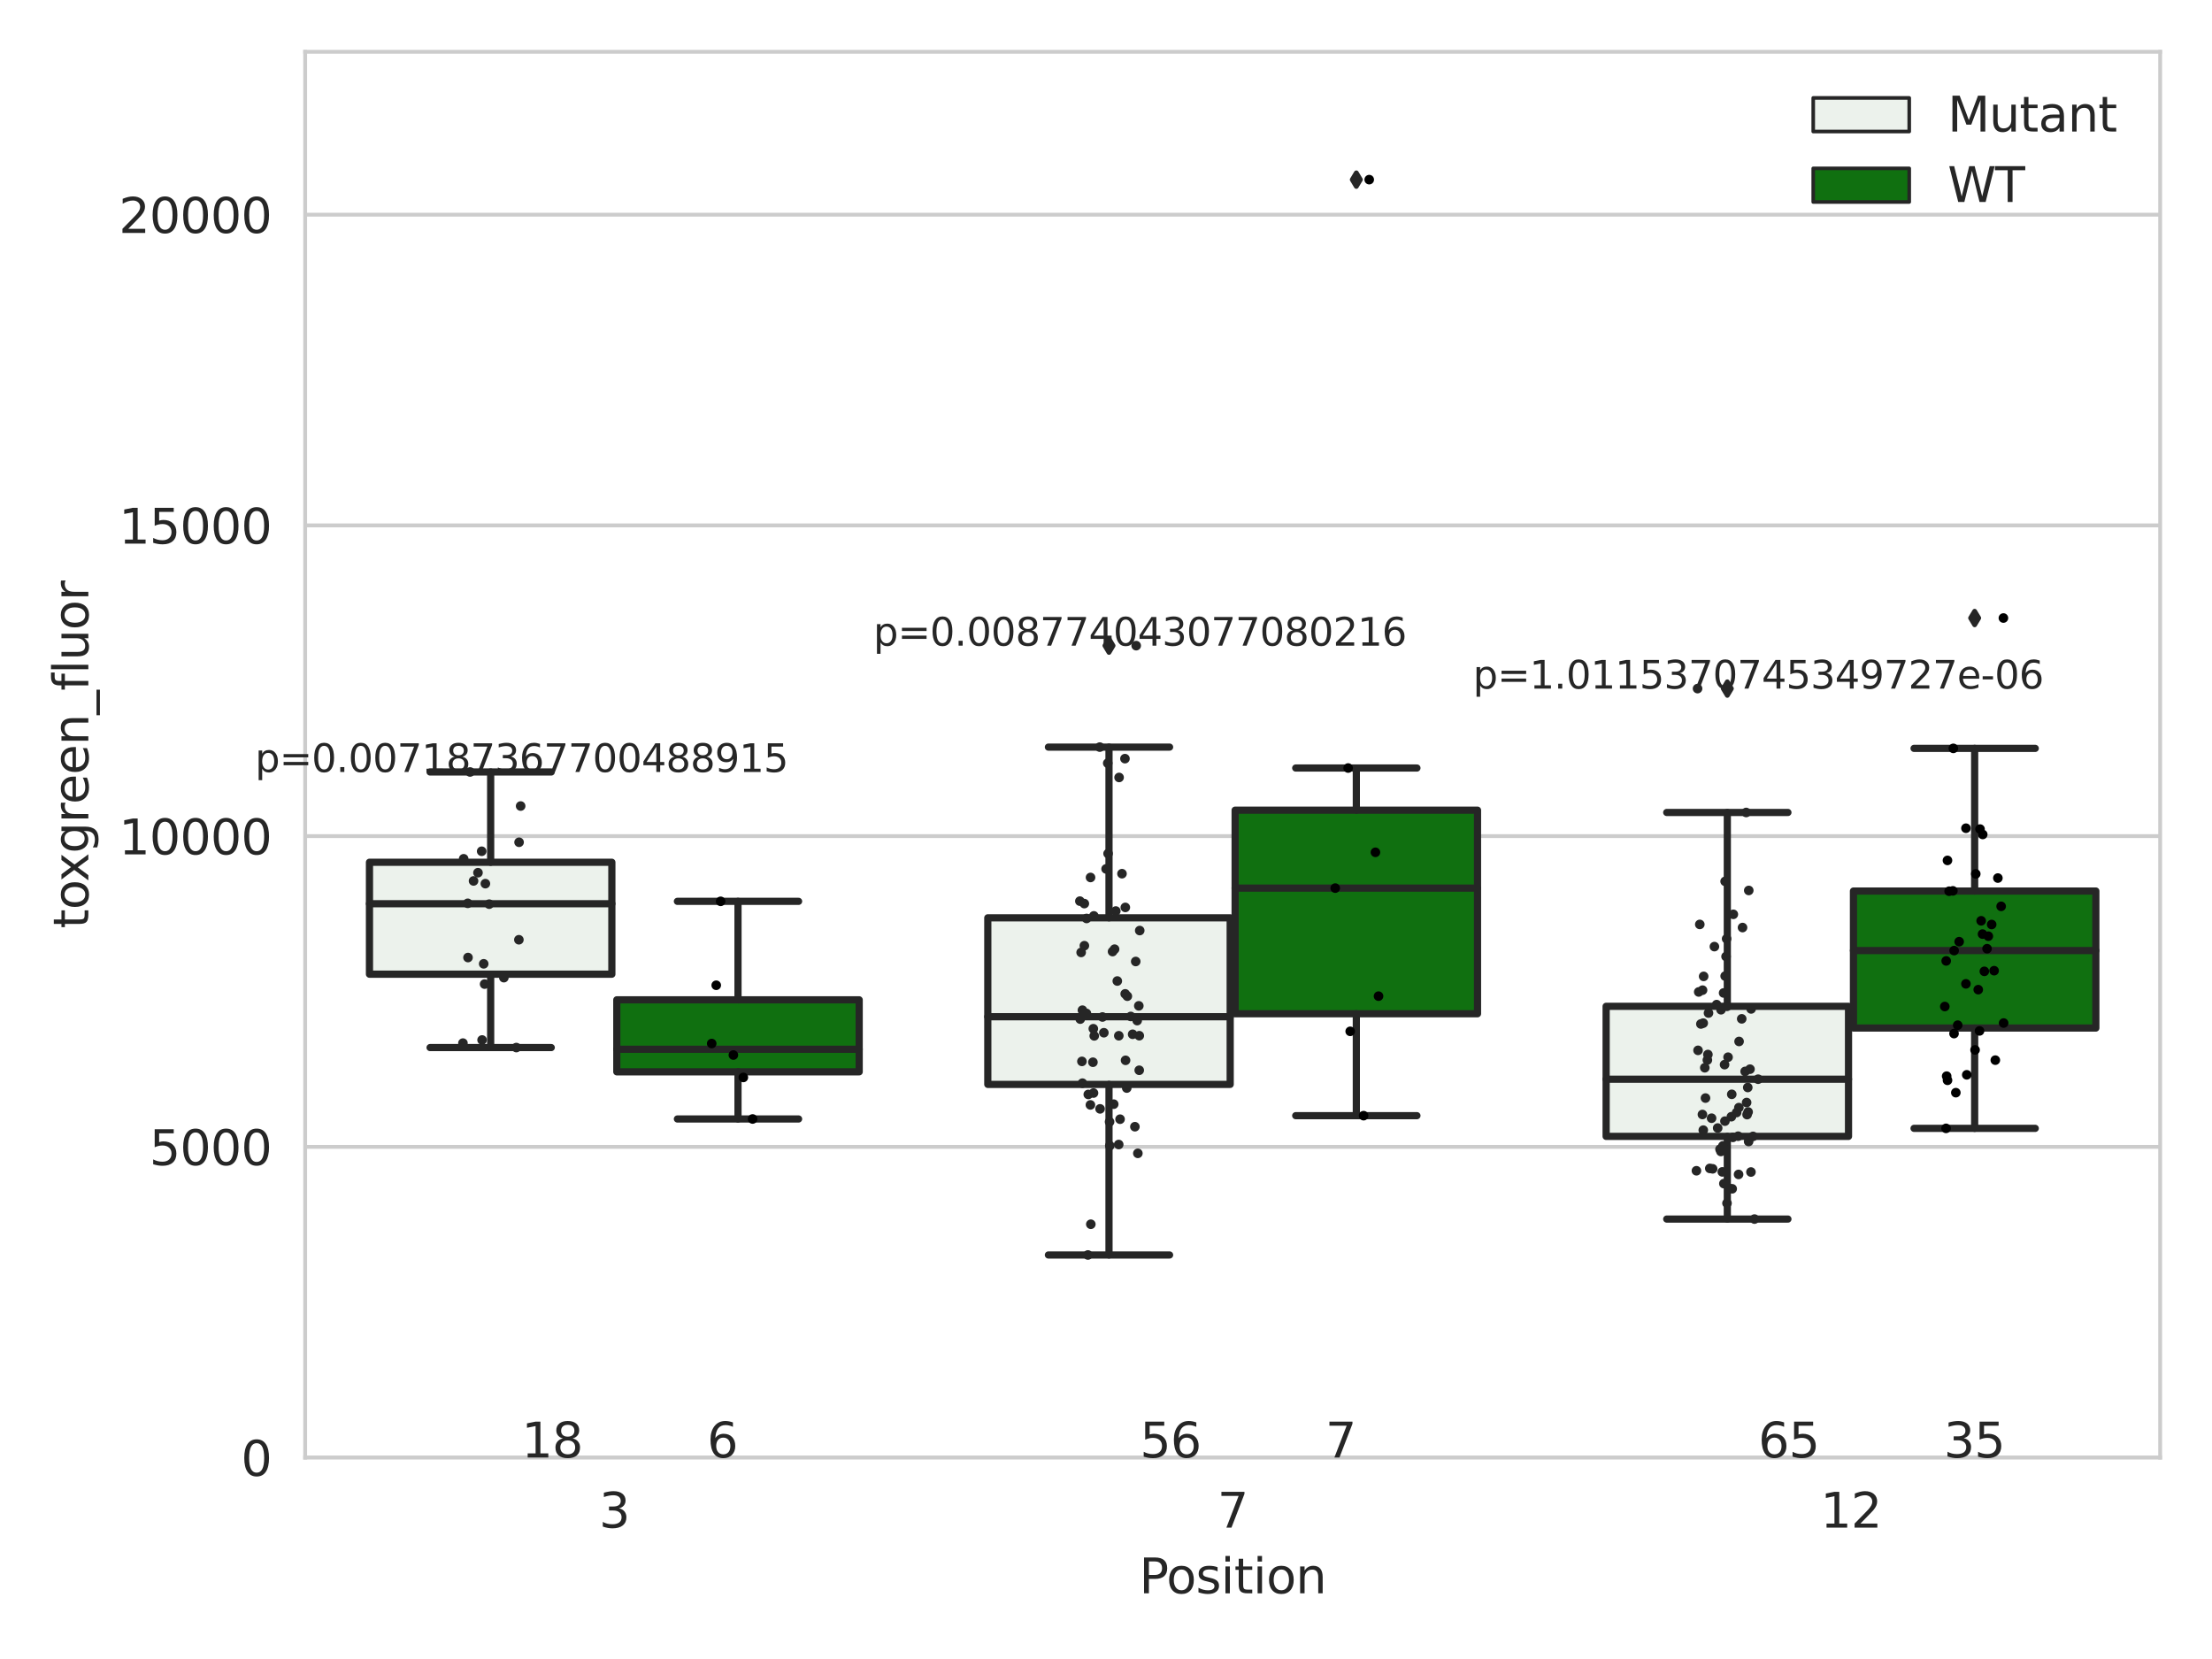 <?xml version="1.0" encoding="utf-8" standalone="no"?>
<!DOCTYPE svg PUBLIC "-//W3C//DTD SVG 1.1//EN"
  "http://www.w3.org/Graphics/SVG/1.1/DTD/svg11.dtd">
<svg xmlns:xlink="http://www.w3.org/1999/xlink" width="460.8pt" height="345.6pt" viewBox="0 0 460.8 345.6" xmlns="http://www.w3.org/2000/svg" version="1.1">
 <defs>
  <style type="text/css">*{stroke-linejoin: round; stroke-linecap: butt}</style>
 </defs>
 <g id="figure_1">
  <g id="patch_1">
   <path d="M 0 345.6 
L 460.8 345.6 
L 460.8 0 
L 0 0 
z
" style="fill: #ffffff"/>
  </g>
  <g id="axes_1">
   <g id="patch_2">
    <path d="M 63.571 303.64 
L 450 303.64 
L 450 10.8 
L 63.571 10.8 
z
" style="fill: #ffffff"/>
   </g>
   <g id="matplotlib.axis_1">
    <g id="xtick_1">
     <g id="text_1">
      <!-- 3 -->
      <g style="fill: #262626" transform="translate(124.795 318.238)scale(0.1 -0.1)">
       <defs>
        <path id="DejaVuSans-33" d="M 2597 2516 
Q 3050 2419 3304 2112 
Q 3559 1806 3559 1356 
Q 3559 666 3084 287 
Q 2609 -91 1734 -91 
Q 1441 -91 1130 -33 
Q 819 25 488 141 
L 488 750 
Q 750 597 1062 519 
Q 1375 441 1716 441 
Q 2309 441 2620 675 
Q 2931 909 2931 1356 
Q 2931 1769 2642 2001 
Q 2353 2234 1838 2234 
L 1294 2234 
L 1294 2753 
L 1863 2753 
Q 2328 2753 2575 2939 
Q 2822 3125 2822 3475 
Q 2822 3834 2567 4026 
Q 2313 4219 1838 4219 
Q 1578 4219 1281 4162 
Q 984 4106 628 3988 
L 628 4550 
Q 988 4650 1302 4700 
Q 1616 4750 1894 4750 
Q 2613 4750 3031 4423 
Q 3450 4097 3450 3541 
Q 3450 3153 3228 2886 
Q 3006 2619 2597 2516 
z
" transform="scale(0.016)"/>
       </defs>
       <use xlink:href="#DejaVuSans-33"/>
      </g>
     </g>
    </g>
    <g id="xtick_2">
     <g id="text_2">
      <!-- 7 -->
      <g style="fill: #262626" transform="translate(253.604 318.238)scale(0.1 -0.1)">
       <defs>
        <path id="DejaVuSans-37" d="M 525 4666 
L 3525 4666 
L 3525 4397 
L 1831 0 
L 1172 0 
L 2766 4134 
L 525 4134 
L 525 4666 
z
" transform="scale(0.016)"/>
       </defs>
       <use xlink:href="#DejaVuSans-37"/>
      </g>
     </g>
    </g>
    <g id="xtick_3">
     <g id="text_3">
      <!-- 12 -->
      <g style="fill: #262626" transform="translate(379.233 318.238)scale(0.1 -0.1)">
       <defs>
        <path id="DejaVuSans-31" d="M 794 531 
L 1825 531 
L 1825 4091 
L 703 3866 
L 703 4441 
L 1819 4666 
L 2450 4666 
L 2450 531 
L 3481 531 
L 3481 0 
L 794 0 
L 794 531 
z
" transform="scale(0.016)"/>
        <path id="DejaVuSans-32" d="M 1228 531 
L 3431 531 
L 3431 0 
L 469 0 
L 469 531 
Q 828 903 1448 1529 
Q 2069 2156 2228 2338 
Q 2531 2678 2651 2914 
Q 2772 3150 2772 3378 
Q 2772 3750 2511 3984 
Q 2250 4219 1831 4219 
Q 1534 4219 1204 4116 
Q 875 4013 500 3803 
L 500 4441 
Q 881 4594 1212 4672 
Q 1544 4750 1819 4750 
Q 2544 4750 2975 4387 
Q 3406 4025 3406 3419 
Q 3406 3131 3298 2873 
Q 3191 2616 2906 2266 
Q 2828 2175 2409 1742 
Q 1991 1309 1228 531 
z
" transform="scale(0.016)"/>
       </defs>
       <use xlink:href="#DejaVuSans-31"/>
       <use xlink:href="#DejaVuSans-32" x="63.623"/>
      </g>
     </g>
    </g>
    <g id="text_4">
     <!-- Position -->
     <g style="fill: #262626" transform="translate(237.322 331.917)scale(0.1 -0.1)">
      <defs>
       <path id="DejaVuSans-50" d="M 1259 4147 
L 1259 2394 
L 2053 2394 
Q 2494 2394 2734 2622 
Q 2975 2850 2975 3272 
Q 2975 3691 2734 3919 
Q 2494 4147 2053 4147 
L 1259 4147 
z
M 628 4666 
L 2053 4666 
Q 2838 4666 3239 4311 
Q 3641 3956 3641 3272 
Q 3641 2581 3239 2228 
Q 2838 1875 2053 1875 
L 1259 1875 
L 1259 0 
L 628 0 
L 628 4666 
z
" transform="scale(0.016)"/>
       <path id="DejaVuSans-6f" d="M 1959 3097 
Q 1497 3097 1228 2736 
Q 959 2375 959 1747 
Q 959 1119 1226 758 
Q 1494 397 1959 397 
Q 2419 397 2687 759 
Q 2956 1122 2956 1747 
Q 2956 2369 2687 2733 
Q 2419 3097 1959 3097 
z
M 1959 3584 
Q 2709 3584 3137 3096 
Q 3566 2609 3566 1747 
Q 3566 888 3137 398 
Q 2709 -91 1959 -91 
Q 1206 -91 779 398 
Q 353 888 353 1747 
Q 353 2609 779 3096 
Q 1206 3584 1959 3584 
z
" transform="scale(0.016)"/>
       <path id="DejaVuSans-73" d="M 2834 3397 
L 2834 2853 
Q 2591 2978 2328 3040 
Q 2066 3103 1784 3103 
Q 1356 3103 1142 2972 
Q 928 2841 928 2578 
Q 928 2378 1081 2264 
Q 1234 2150 1697 2047 
L 1894 2003 
Q 2506 1872 2764 1633 
Q 3022 1394 3022 966 
Q 3022 478 2636 193 
Q 2250 -91 1575 -91 
Q 1294 -91 989 -36 
Q 684 19 347 128 
L 347 722 
Q 666 556 975 473 
Q 1284 391 1588 391 
Q 1994 391 2212 530 
Q 2431 669 2431 922 
Q 2431 1156 2273 1281 
Q 2116 1406 1581 1522 
L 1381 1569 
Q 847 1681 609 1914 
Q 372 2147 372 2553 
Q 372 3047 722 3315 
Q 1072 3584 1716 3584 
Q 2034 3584 2315 3537 
Q 2597 3491 2834 3397 
z
" transform="scale(0.016)"/>
       <path id="DejaVuSans-69" d="M 603 3500 
L 1178 3500 
L 1178 0 
L 603 0 
L 603 3500 
z
M 603 4863 
L 1178 4863 
L 1178 4134 
L 603 4134 
L 603 4863 
z
" transform="scale(0.016)"/>
       <path id="DejaVuSans-74" d="M 1172 4494 
L 1172 3500 
L 2356 3500 
L 2356 3053 
L 1172 3053 
L 1172 1153 
Q 1172 725 1289 603 
Q 1406 481 1766 481 
L 2356 481 
L 2356 0 
L 1766 0 
Q 1100 0 847 248 
Q 594 497 594 1153 
L 594 3053 
L 172 3053 
L 172 3500 
L 594 3500 
L 594 4494 
L 1172 4494 
z
" transform="scale(0.016)"/>
       <path id="DejaVuSans-6e" d="M 3513 2113 
L 3513 0 
L 2938 0 
L 2938 2094 
Q 2938 2591 2744 2837 
Q 2550 3084 2163 3084 
Q 1697 3084 1428 2787 
Q 1159 2491 1159 1978 
L 1159 0 
L 581 0 
L 581 3500 
L 1159 3500 
L 1159 2956 
Q 1366 3272 1645 3428 
Q 1925 3584 2291 3584 
Q 2894 3584 3203 3211 
Q 3513 2838 3513 2113 
z
" transform="scale(0.016)"/>
      </defs>
      <use xlink:href="#DejaVuSans-50"/>
      <use xlink:href="#DejaVuSans-6f" x="56.678"/>
      <use xlink:href="#DejaVuSans-73" x="117.859"/>
      <use xlink:href="#DejaVuSans-69" x="169.959"/>
      <use xlink:href="#DejaVuSans-74" x="197.742"/>
      <use xlink:href="#DejaVuSans-69" x="236.951"/>
      <use xlink:href="#DejaVuSans-6f" x="264.734"/>
      <use xlink:href="#DejaVuSans-6e" x="325.916"/>
     </g>
    </g>
   </g>
   <g id="matplotlib.axis_2">
    <g id="ytick_1">
     <g id="line2d_1">
      <path d="M 63.571 303.64 
L 450 303.64 
" clip-path="url(#pf471b6199c)" style="fill: none; stroke: #cccccc; stroke-width: 0.8; stroke-linecap: round"/>
     </g>
     <g id="text_5">
      <!-- 0 -->
      <g style="fill: #262626" transform="translate(50.209 307.439)scale(0.1 -0.1)">
       <defs>
        <path id="DejaVuSans-30" d="M 2034 4250 
Q 1547 4250 1301 3770 
Q 1056 3291 1056 2328 
Q 1056 1369 1301 889 
Q 1547 409 2034 409 
Q 2525 409 2770 889 
Q 3016 1369 3016 2328 
Q 3016 3291 2770 3770 
Q 2525 4250 2034 4250 
z
M 2034 4750 
Q 2819 4750 3233 4129 
Q 3647 3509 3647 2328 
Q 3647 1150 3233 529 
Q 2819 -91 2034 -91 
Q 1250 -91 836 529 
Q 422 1150 422 2328 
Q 422 3509 836 4129 
Q 1250 4750 2034 4750 
z
" transform="scale(0.016)"/>
       </defs>
       <use xlink:href="#DejaVuSans-30"/>
      </g>
     </g>
    </g>
    <g id="ytick_2">
     <g id="line2d_2">
      <path d="M 63.571 238.91 
L 450 238.91 
" clip-path="url(#pf471b6199c)" style="fill: none; stroke: #cccccc; stroke-width: 0.8; stroke-linecap: round"/>
     </g>
     <g id="text_6">
      <!-- 5000 -->
      <g style="fill: #262626" transform="translate(31.121 242.709)scale(0.1 -0.1)">
       <defs>
        <path id="DejaVuSans-35" d="M 691 4666 
L 3169 4666 
L 3169 4134 
L 1269 4134 
L 1269 2991 
Q 1406 3038 1543 3061 
Q 1681 3084 1819 3084 
Q 2600 3084 3056 2656 
Q 3513 2228 3513 1497 
Q 3513 744 3044 326 
Q 2575 -91 1722 -91 
Q 1428 -91 1123 -41 
Q 819 9 494 109 
L 494 744 
Q 775 591 1075 516 
Q 1375 441 1709 441 
Q 2250 441 2565 725 
Q 2881 1009 2881 1497 
Q 2881 1984 2565 2268 
Q 2250 2553 1709 2553 
Q 1456 2553 1204 2497 
Q 953 2441 691 2322 
L 691 4666 
z
" transform="scale(0.016)"/>
       </defs>
       <use xlink:href="#DejaVuSans-35"/>
       <use xlink:href="#DejaVuSans-30" x="63.623"/>
       <use xlink:href="#DejaVuSans-30" x="127.246"/>
       <use xlink:href="#DejaVuSans-30" x="190.869"/>
      </g>
     </g>
    </g>
    <g id="ytick_3">
     <g id="line2d_3">
      <path d="M 63.571 174.18 
L 450 174.18 
" clip-path="url(#pf471b6199c)" style="fill: none; stroke: #cccccc; stroke-width: 0.8; stroke-linecap: round"/>
     </g>
     <g id="text_7">
      <!-- 10000 -->
      <g style="fill: #262626" transform="translate(24.759 177.979)scale(0.1 -0.1)">
       <use xlink:href="#DejaVuSans-31"/>
       <use xlink:href="#DejaVuSans-30" x="63.623"/>
       <use xlink:href="#DejaVuSans-30" x="127.246"/>
       <use xlink:href="#DejaVuSans-30" x="190.869"/>
       <use xlink:href="#DejaVuSans-30" x="254.492"/>
      </g>
     </g>
    </g>
    <g id="ytick_4">
     <g id="line2d_4">
      <path d="M 63.571 109.45 
L 450 109.45 
" clip-path="url(#pf471b6199c)" style="fill: none; stroke: #cccccc; stroke-width: 0.8; stroke-linecap: round"/>
     </g>
     <g id="text_8">
      <!-- 15000 -->
      <g style="fill: #262626" transform="translate(24.759 113.249)scale(0.1 -0.1)">
       <use xlink:href="#DejaVuSans-31"/>
       <use xlink:href="#DejaVuSans-35" x="63.623"/>
       <use xlink:href="#DejaVuSans-30" x="127.246"/>
       <use xlink:href="#DejaVuSans-30" x="190.869"/>
       <use xlink:href="#DejaVuSans-30" x="254.492"/>
      </g>
     </g>
    </g>
    <g id="ytick_5">
     <g id="line2d_5">
      <path d="M 63.571 44.719 
L 450 44.719 
" clip-path="url(#pf471b6199c)" style="fill: none; stroke: #cccccc; stroke-width: 0.8; stroke-linecap: round"/>
     </g>
     <g id="text_9">
      <!-- 20000 -->
      <g style="fill: #262626" transform="translate(24.759 48.519)scale(0.1 -0.1)">
       <use xlink:href="#DejaVuSans-32"/>
       <use xlink:href="#DejaVuSans-30" x="63.623"/>
       <use xlink:href="#DejaVuSans-30" x="127.246"/>
       <use xlink:href="#DejaVuSans-30" x="190.869"/>
       <use xlink:href="#DejaVuSans-30" x="254.492"/>
      </g>
     </g>
    </g>
    <g id="text_10">
     <!-- toxgreen_fluor -->
     <g style="fill: #262626" transform="translate(18.401 193.415)rotate(-90)scale(0.1 -0.1)">
      <defs>
       <path id="DejaVuSans-78" d="M 3513 3500 
L 2247 1797 
L 3578 0 
L 2900 0 
L 1881 1375 
L 863 0 
L 184 0 
L 1544 1831 
L 300 3500 
L 978 3500 
L 1906 2253 
L 2834 3500 
L 3513 3500 
z
" transform="scale(0.016)"/>
       <path id="DejaVuSans-67" d="M 2906 1791 
Q 2906 2416 2648 2759 
Q 2391 3103 1925 3103 
Q 1463 3103 1205 2759 
Q 947 2416 947 1791 
Q 947 1169 1205 825 
Q 1463 481 1925 481 
Q 2391 481 2648 825 
Q 2906 1169 2906 1791 
z
M 3481 434 
Q 3481 -459 3084 -895 
Q 2688 -1331 1869 -1331 
Q 1566 -1331 1297 -1286 
Q 1028 -1241 775 -1147 
L 775 -588 
Q 1028 -725 1275 -790 
Q 1522 -856 1778 -856 
Q 2344 -856 2625 -561 
Q 2906 -266 2906 331 
L 2906 616 
Q 2728 306 2450 153 
Q 2172 0 1784 0 
Q 1141 0 747 490 
Q 353 981 353 1791 
Q 353 2603 747 3093 
Q 1141 3584 1784 3584 
Q 2172 3584 2450 3431 
Q 2728 3278 2906 2969 
L 2906 3500 
L 3481 3500 
L 3481 434 
z
" transform="scale(0.016)"/>
       <path id="DejaVuSans-72" d="M 2631 2963 
Q 2534 3019 2420 3045 
Q 2306 3072 2169 3072 
Q 1681 3072 1420 2755 
Q 1159 2438 1159 1844 
L 1159 0 
L 581 0 
L 581 3500 
L 1159 3500 
L 1159 2956 
Q 1341 3275 1631 3429 
Q 1922 3584 2338 3584 
Q 2397 3584 2469 3576 
Q 2541 3569 2628 3553 
L 2631 2963 
z
" transform="scale(0.016)"/>
       <path id="DejaVuSans-65" d="M 3597 1894 
L 3597 1613 
L 953 1613 
Q 991 1019 1311 708 
Q 1631 397 2203 397 
Q 2534 397 2845 478 
Q 3156 559 3463 722 
L 3463 178 
Q 3153 47 2828 -22 
Q 2503 -91 2169 -91 
Q 1331 -91 842 396 
Q 353 884 353 1716 
Q 353 2575 817 3079 
Q 1281 3584 2069 3584 
Q 2775 3584 3186 3129 
Q 3597 2675 3597 1894 
z
M 3022 2063 
Q 3016 2534 2758 2815 
Q 2500 3097 2075 3097 
Q 1594 3097 1305 2825 
Q 1016 2553 972 2059 
L 3022 2063 
z
" transform="scale(0.016)"/>
       <path id="DejaVuSans-5f" d="M 3263 -1063 
L 3263 -1509 
L -63 -1509 
L -63 -1063 
L 3263 -1063 
z
" transform="scale(0.016)"/>
       <path id="DejaVuSans-66" d="M 2375 4863 
L 2375 4384 
L 1825 4384 
Q 1516 4384 1395 4259 
Q 1275 4134 1275 3809 
L 1275 3500 
L 2222 3500 
L 2222 3053 
L 1275 3053 
L 1275 0 
L 697 0 
L 697 3053 
L 147 3053 
L 147 3500 
L 697 3500 
L 697 3744 
Q 697 4328 969 4595 
Q 1241 4863 1831 4863 
L 2375 4863 
z
" transform="scale(0.016)"/>
       <path id="DejaVuSans-6c" d="M 603 4863 
L 1178 4863 
L 1178 0 
L 603 0 
L 603 4863 
z
" transform="scale(0.016)"/>
       <path id="DejaVuSans-75" d="M 544 1381 
L 544 3500 
L 1119 3500 
L 1119 1403 
Q 1119 906 1312 657 
Q 1506 409 1894 409 
Q 2359 409 2629 706 
Q 2900 1003 2900 1516 
L 2900 3500 
L 3475 3500 
L 3475 0 
L 2900 0 
L 2900 538 
Q 2691 219 2414 64 
Q 2138 -91 1772 -91 
Q 1169 -91 856 284 
Q 544 659 544 1381 
z
M 1991 3584 
L 1991 3584 
z
" transform="scale(0.016)"/>
      </defs>
      <use xlink:href="#DejaVuSans-74"/>
      <use xlink:href="#DejaVuSans-6f" x="39.209"/>
      <use xlink:href="#DejaVuSans-78" x="97.266"/>
      <use xlink:href="#DejaVuSans-67" x="156.445"/>
      <use xlink:href="#DejaVuSans-72" x="219.922"/>
      <use xlink:href="#DejaVuSans-65" x="258.785"/>
      <use xlink:href="#DejaVuSans-65" x="320.309"/>
      <use xlink:href="#DejaVuSans-6e" x="381.832"/>
      <use xlink:href="#DejaVuSans-5f" x="445.211"/>
      <use xlink:href="#DejaVuSans-66" x="495.211"/>
      <use xlink:href="#DejaVuSans-6c" x="530.416"/>
      <use xlink:href="#DejaVuSans-75" x="558.199"/>
      <use xlink:href="#DejaVuSans-6f" x="621.578"/>
      <use xlink:href="#DejaVuSans-72" x="682.76"/>
     </g>
    </g>
   </g>
   <g id="patch_3">
    <path d="M 76.967 202.942 
L 127.461 202.942 
L 127.461 179.624 
L 76.967 179.624 
L 76.967 202.942 
z
" clip-path="url(#pf471b6199c)" style="fill: #ecf2ec; stroke: #262626; stroke-width: 1.5; stroke-linejoin: miter"/>
   </g>
   <g id="patch_4">
    <path d="M 128.491 223.282 
L 178.985 223.282 
L 178.985 208.28 
L 128.491 208.28 
L 128.491 223.282 
z
" clip-path="url(#pf471b6199c)" style="fill: #107010; stroke: #262626; stroke-width: 1.5; stroke-linejoin: miter"/>
   </g>
   <g id="patch_5">
    <path d="M 205.777 225.899 
L 256.27 225.899 
L 256.27 191.198 
L 205.777 191.198 
L 205.777 225.899 
z
" clip-path="url(#pf471b6199c)" style="fill: #ecf2ec; stroke: #262626; stroke-width: 1.5; stroke-linejoin: miter"/>
   </g>
   <g id="patch_6">
    <path d="M 257.301 211.181 
L 307.794 211.181 
L 307.794 168.773 
L 257.301 168.773 
L 257.301 211.181 
z
" clip-path="url(#pf471b6199c)" style="fill: #107010; stroke: #262626; stroke-width: 1.5; stroke-linejoin: miter"/>
   </g>
   <g id="patch_7">
    <path d="M 334.587 236.73 
L 385.08 236.73 
L 385.08 209.634 
L 334.587 209.634 
L 334.587 236.73 
z
" clip-path="url(#pf471b6199c)" style="fill: #ecf2ec; stroke: #262626; stroke-width: 1.5; stroke-linejoin: miter"/>
   </g>
   <g id="patch_8">
    <path d="M 386.11 214.159 
L 436.604 214.159 
L 436.604 185.62 
L 386.11 185.62 
L 386.11 214.159 
z
" clip-path="url(#pf471b6199c)" style="fill: #107010; stroke: #262626; stroke-width: 1.5; stroke-linejoin: miter"/>
   </g>
   <g id="patch_9">
    <path d="M 127.976 303.64 
L 127.976 303.64 
L 127.976 303.64 
L 127.976 303.64 
z
" clip-path="url(#pf471b6199c)" style="fill: #ecf2ec; stroke: #262626; stroke-width: 0.75; stroke-linejoin: miter"/>
   </g>
   <g id="patch_10">
    <path d="M 127.976 303.64 
L 127.976 303.64 
L 127.976 303.64 
L 127.976 303.64 
z
" clip-path="url(#pf471b6199c)" style="fill: #107010; stroke: #262626; stroke-width: 0.75; stroke-linejoin: miter"/>
   </g>
   <g id="PathCollection_1"/>
   <g id="PathCollection_2"/>
   <g id="line2d_6">
    <path d="M 102.214 202.942 
L 102.214 218.228 
" clip-path="url(#pf471b6199c)" style="fill: none; stroke: #262626; stroke-width: 1.5; stroke-linecap: round"/>
   </g>
   <g id="line2d_7">
    <path d="M 102.214 179.624 
L 102.214 160.816 
" clip-path="url(#pf471b6199c)" style="fill: none; stroke: #262626; stroke-width: 1.5; stroke-linecap: round"/>
   </g>
   <g id="line2d_8">
    <path d="M 89.591 218.228 
L 114.837 218.228 
" clip-path="url(#pf471b6199c)" style="fill: none; stroke: #262626; stroke-width: 1.5; stroke-linecap: round"/>
   </g>
   <g id="line2d_9">
    <path d="M 89.591 160.816 
L 114.837 160.816 
" clip-path="url(#pf471b6199c)" style="fill: none; stroke: #262626; stroke-width: 1.5; stroke-linecap: round"/>
   </g>
   <g id="line2d_10"/>
   <g id="line2d_11">
    <path d="M 153.738 223.282 
L 153.738 233.104 
" clip-path="url(#pf471b6199c)" style="fill: none; stroke: #262626; stroke-width: 1.5; stroke-linecap: round"/>
   </g>
   <g id="line2d_12">
    <path d="M 153.738 208.28 
L 153.738 187.766 
" clip-path="url(#pf471b6199c)" style="fill: none; stroke: #262626; stroke-width: 1.5; stroke-linecap: round"/>
   </g>
   <g id="line2d_13">
    <path d="M 141.115 233.104 
L 166.361 233.104 
" clip-path="url(#pf471b6199c)" style="fill: none; stroke: #262626; stroke-width: 1.5; stroke-linecap: round"/>
   </g>
   <g id="line2d_14">
    <path d="M 141.115 187.766 
L 166.361 187.766 
" clip-path="url(#pf471b6199c)" style="fill: none; stroke: #262626; stroke-width: 1.5; stroke-linecap: round"/>
   </g>
   <g id="line2d_15"/>
   <g id="line2d_16">
    <path d="M 231.024 225.899 
L 231.024 261.435 
" clip-path="url(#pf471b6199c)" style="fill: none; stroke: #262626; stroke-width: 1.5; stroke-linecap: round"/>
   </g>
   <g id="line2d_17">
    <path d="M 231.024 191.198 
L 231.024 155.635 
" clip-path="url(#pf471b6199c)" style="fill: none; stroke: #262626; stroke-width: 1.5; stroke-linecap: round"/>
   </g>
   <g id="line2d_18">
    <path d="M 218.4 261.435 
L 243.647 261.435 
" clip-path="url(#pf471b6199c)" style="fill: none; stroke: #262626; stroke-width: 1.5; stroke-linecap: round"/>
   </g>
   <g id="line2d_19">
    <path d="M 218.4 155.635 
L 243.647 155.635 
" clip-path="url(#pf471b6199c)" style="fill: none; stroke: #262626; stroke-width: 1.5; stroke-linecap: round"/>
   </g>
   <g id="line2d_20">
    <defs>
     <path id="m3dbf6b11fe" d="M -0 1.414 
L 0.849 0 
L 0 -1.414 
L -0.849 -0 
z
" style="stroke: #262626; stroke-linejoin: miter"/>
    </defs>
    <g clip-path="url(#pf471b6199c)">
     <use xlink:href="#m3dbf6b11fe" x="231.024" y="134.5" style="fill: #262626; stroke: #262626; stroke-linejoin: miter"/>
    </g>
   </g>
   <g id="line2d_21">
    <path d="M 282.548 211.181 
L 282.548 232.414 
" clip-path="url(#pf471b6199c)" style="fill: none; stroke: #262626; stroke-width: 1.5; stroke-linecap: round"/>
   </g>
   <g id="line2d_22">
    <path d="M 282.548 168.773 
L 282.548 159.993 
" clip-path="url(#pf471b6199c)" style="fill: none; stroke: #262626; stroke-width: 1.5; stroke-linecap: round"/>
   </g>
   <g id="line2d_23">
    <path d="M 269.924 232.414 
L 295.171 232.414 
" clip-path="url(#pf471b6199c)" style="fill: none; stroke: #262626; stroke-width: 1.5; stroke-linecap: round"/>
   </g>
   <g id="line2d_24">
    <path d="M 269.924 159.993 
L 295.171 159.993 
" clip-path="url(#pf471b6199c)" style="fill: none; stroke: #262626; stroke-width: 1.5; stroke-linecap: round"/>
   </g>
   <g id="line2d_25">
    <g clip-path="url(#pf471b6199c)">
     <use xlink:href="#m3dbf6b11fe" x="282.548" y="37.422" style="fill: #262626; stroke: #262626; stroke-linejoin: miter"/>
    </g>
   </g>
   <g id="line2d_26">
    <path d="M 359.833 236.73 
L 359.833 253.953 
" clip-path="url(#pf471b6199c)" style="fill: none; stroke: #262626; stroke-width: 1.5; stroke-linecap: round"/>
   </g>
   <g id="line2d_27">
    <path d="M 359.833 209.634 
L 359.833 169.252 
" clip-path="url(#pf471b6199c)" style="fill: none; stroke: #262626; stroke-width: 1.5; stroke-linecap: round"/>
   </g>
   <g id="line2d_28">
    <path d="M 347.21 253.953 
L 372.457 253.953 
" clip-path="url(#pf471b6199c)" style="fill: none; stroke: #262626; stroke-width: 1.5; stroke-linecap: round"/>
   </g>
   <g id="line2d_29">
    <path d="M 347.21 169.252 
L 372.457 169.252 
" clip-path="url(#pf471b6199c)" style="fill: none; stroke: #262626; stroke-width: 1.5; stroke-linecap: round"/>
   </g>
   <g id="line2d_30">
    <g clip-path="url(#pf471b6199c)">
     <use xlink:href="#m3dbf6b11fe" x="359.833" y="143.447" style="fill: #262626; stroke: #262626; stroke-linejoin: miter"/>
    </g>
   </g>
   <g id="line2d_31">
    <path d="M 411.357 214.159 
L 411.357 235.058 
" clip-path="url(#pf471b6199c)" style="fill: none; stroke: #262626; stroke-width: 1.5; stroke-linecap: round"/>
   </g>
   <g id="line2d_32">
    <path d="M 411.357 185.62 
L 411.357 155.9 
" clip-path="url(#pf471b6199c)" style="fill: none; stroke: #262626; stroke-width: 1.5; stroke-linecap: round"/>
   </g>
   <g id="line2d_33">
    <path d="M 398.734 235.058 
L 423.98 235.058 
" clip-path="url(#pf471b6199c)" style="fill: none; stroke: #262626; stroke-width: 1.5; stroke-linecap: round"/>
   </g>
   <g id="line2d_34">
    <path d="M 398.734 155.9 
L 423.98 155.9 
" clip-path="url(#pf471b6199c)" style="fill: none; stroke: #262626; stroke-width: 1.5; stroke-linecap: round"/>
   </g>
   <g id="line2d_35">
    <g clip-path="url(#pf471b6199c)">
     <use xlink:href="#m3dbf6b11fe" x="411.357" y="128.746" style="fill: #262626; stroke: #262626; stroke-linejoin: miter"/>
    </g>
   </g>
   <g id="line2d_36">
    <path d="M 76.967 188.264 
L 127.461 188.264 
" clip-path="url(#pf471b6199c)" style="fill: none; stroke: #262626; stroke-width: 1.5; stroke-linecap: round"/>
   </g>
   <g id="line2d_37">
    <path d="M 128.491 218.584 
L 178.985 218.584 
" clip-path="url(#pf471b6199c)" style="fill: none; stroke: #262626; stroke-width: 1.5; stroke-linecap: round"/>
   </g>
   <g id="line2d_38">
    <path d="M 205.777 211.802 
L 256.27 211.802 
" clip-path="url(#pf471b6199c)" style="fill: none; stroke: #262626; stroke-width: 1.5; stroke-linecap: round"/>
   </g>
   <g id="line2d_39">
    <path d="M 257.301 185.009 
L 307.794 185.009 
" clip-path="url(#pf471b6199c)" style="fill: none; stroke: #262626; stroke-width: 1.5; stroke-linecap: round"/>
   </g>
   <g id="line2d_40">
    <path d="M 334.587 224.817 
L 385.08 224.817 
" clip-path="url(#pf471b6199c)" style="fill: none; stroke: #262626; stroke-width: 1.5; stroke-linecap: round"/>
   </g>
   <g id="line2d_41">
    <path d="M 386.11 198.024 
L 436.604 198.024 
" clip-path="url(#pf471b6199c)" style="fill: none; stroke: #262626; stroke-width: 1.5; stroke-linecap: round"/>
   </g>
   <g id="patch_11">
    <path d="M 63.571 303.64 
L 63.571 10.8 
" style="fill: none; stroke: #cccccc; stroke-width: 0.8; stroke-linejoin: miter; stroke-linecap: square"/>
   </g>
   <g id="patch_12">
    <path d="M 450 303.64 
L 450 10.8 
" style="fill: none; stroke: #cccccc; stroke-width: 0.8; stroke-linejoin: miter; stroke-linecap: square"/>
   </g>
   <g id="patch_13">
    <path d="M 63.571 303.64 
L 450 303.64 
" style="fill: none; stroke: #cccccc; stroke-width: 0.8; stroke-linejoin: miter; stroke-linecap: square"/>
   </g>
   <g id="patch_14">
    <path d="M 63.571 10.8 
L 450 10.8 
" style="fill: none; stroke: #cccccc; stroke-width: 0.8; stroke-linejoin: miter; stroke-linecap: square"/>
   </g>
   <g id="PathCollection_3">
    <defs>
     <path id="C0_0_99915187c8" d="M 0 1 
C 0.265 1 0.52 0.895 0.707 0.707 
C 0.895 0.52 1 0.265 1 -0 
C 1 -0.265 0.895 -0.52 0.707 -0.707 
C 0.52 -0.895 0.265 -1 0 -1 
C -0.265 -1 -0.52 -0.895 -0.707 -0.707 
C -0.895 -0.52 -1 -0.265 -1 0 
C -1 0.265 -0.895 0.52 -0.707 0.707 
C -0.52 0.895 -0.265 1 0 1 
z
"/>
    </defs>
    <g clip-path="url(#pf471b6199c)">
     <use xlink:href="#C0_0_99915187c8" x="96.591" y="178.899" style="fill: #262626"/>
    </g>
    <g clip-path="url(#pf471b6199c)">
     <use xlink:href="#C0_0_99915187c8" x="97.438" y="188.176" style="fill: #262626"/>
    </g>
    <g clip-path="url(#pf471b6199c)">
     <use xlink:href="#C0_0_99915187c8" x="104.965" y="203.663" style="fill: #262626"/>
    </g>
    <g clip-path="url(#pf471b6199c)">
     <use xlink:href="#C0_0_99915187c8" x="100.763" y="200.78" style="fill: #262626"/>
    </g>
    <g clip-path="url(#pf471b6199c)">
     <use xlink:href="#C0_0_99915187c8" x="101.909" y="188.352" style="fill: #262626"/>
    </g>
    <g clip-path="url(#pf471b6199c)">
     <use xlink:href="#C0_0_99915187c8" x="108.46" y="167.913" style="fill: #262626"/>
    </g>
    <g clip-path="url(#pf471b6199c)">
     <use xlink:href="#C0_0_99915187c8" x="99.571" y="181.801" style="fill: #262626"/>
    </g>
    <g clip-path="url(#pf471b6199c)">
     <use xlink:href="#C0_0_99915187c8" x="97.494" y="199.473" style="fill: #262626"/>
    </g>
    <g clip-path="url(#pf471b6199c)">
     <use xlink:href="#C0_0_99915187c8" x="100.343" y="177.333" style="fill: #262626"/>
    </g>
    <g clip-path="url(#pf471b6199c)">
     <use xlink:href="#C0_0_99915187c8" x="97.927" y="160.816" style="fill: #262626"/>
    </g>
    <g clip-path="url(#pf471b6199c)">
     <use xlink:href="#C0_0_99915187c8" x="98.648" y="183.515" style="fill: #262626"/>
    </g>
    <g clip-path="url(#pf471b6199c)">
     <use xlink:href="#C0_0_99915187c8" x="100.427" y="216.649" style="fill: #262626"/>
    </g>
    <g clip-path="url(#pf471b6199c)">
     <use xlink:href="#C0_0_99915187c8" x="108.094" y="195.767" style="fill: #262626"/>
    </g>
    <g clip-path="url(#pf471b6199c)">
     <use xlink:href="#C0_0_99915187c8" x="100.953" y="205.004" style="fill: #262626"/>
    </g>
    <g clip-path="url(#pf471b6199c)">
     <use xlink:href="#C0_0_99915187c8" x="96.44" y="217.298" style="fill: #262626"/>
    </g>
    <g clip-path="url(#pf471b6199c)">
     <use xlink:href="#C0_0_99915187c8" x="107.566" y="218.228" style="fill: #262626"/>
    </g>
    <g clip-path="url(#pf471b6199c)">
     <use xlink:href="#C0_0_99915187c8" x="108.133" y="175.457" style="fill: #262626"/>
    </g>
    <g clip-path="url(#pf471b6199c)">
     <use xlink:href="#C0_0_99915187c8" x="101.113" y="184.081" style="fill: #262626"/>
    </g>
   </g>
   <g id="PathCollection_4">
    <defs>
     <path id="C1_0_b4f02216ca" d="M 0 1 
C 0.265 1 0.52 0.895 0.707 0.707 
C 0.895 0.52 1 0.265 1 -0 
C 1 -0.265 0.895 -0.52 0.707 -0.707 
C 0.52 -0.895 0.265 -1 0 -1 
C -0.265 -1 -0.52 -0.895 -0.707 -0.707 
C -0.895 -0.52 -1 -0.265 -1 0 
C -1 0.265 -0.895 0.52 -0.707 0.707 
C -0.52 0.895 -0.265 1 0 1 
z
"/>
    </defs>
    <g clip-path="url(#pf471b6199c)">
     <use xlink:href="#C1_0_b4f02216ca" x="152.776" y="219.783"/>
    </g>
    <g clip-path="url(#pf471b6199c)">
     <use xlink:href="#C1_0_b4f02216ca" x="156.782" y="233.104"/>
    </g>
    <g clip-path="url(#pf471b6199c)">
     <use xlink:href="#C1_0_b4f02216ca" x="150.122" y="187.766"/>
    </g>
    <g clip-path="url(#pf471b6199c)">
     <use xlink:href="#C1_0_b4f02216ca" x="149.204" y="205.245"/>
    </g>
    <g clip-path="url(#pf471b6199c)">
     <use xlink:href="#C1_0_b4f02216ca" x="154.852" y="224.448"/>
    </g>
    <g clip-path="url(#pf471b6199c)">
     <use xlink:href="#C1_0_b4f02216ca" x="148.26" y="217.385"/>
    </g>
   </g>
   <g id="PathCollection_5">
    <defs>
     <path id="C2_0_d441e56645" d="M 0 1 
C 0.265 1 0.52 0.895 0.707 0.707 
C 0.895 0.52 1 0.265 1 -0 
C 1 -0.265 0.895 -0.52 0.707 -0.707 
C 0.52 -0.895 0.265 -1 0 -1 
C -0.265 -1 -0.52 -0.895 -0.707 -0.707 
C -0.895 -0.52 -1 -0.265 -1 0 
C -1 0.265 -0.895 0.52 -0.707 0.707 
C -0.52 0.895 -0.265 1 0 1 
z
"/>
    </defs>
    <g clip-path="url(#pf471b6199c)">
     <use xlink:href="#C2_0_d441e56645" x="237.323" y="222.956" style="fill: #262626"/>
    </g>
    <g clip-path="url(#pf471b6199c)">
     <use xlink:href="#C2_0_d441e56645" x="234.349" y="158.041" style="fill: #262626"/>
    </g>
    <g clip-path="url(#pf471b6199c)">
     <use xlink:href="#C2_0_d441e56645" x="227.238" y="255.031" style="fill: #262626"/>
    </g>
    <g clip-path="url(#pf471b6199c)">
     <use xlink:href="#C2_0_d441e56645" x="230.42" y="181.01" style="fill: #262626"/>
    </g>
    <g clip-path="url(#pf471b6199c)">
     <use xlink:href="#C2_0_d441e56645" x="234.475" y="220.884" style="fill: #262626"/>
    </g>
    <g clip-path="url(#pf471b6199c)">
     <use xlink:href="#C2_0_d441e56645" x="233.068" y="215.766" style="fill: #262626"/>
    </g>
    <g clip-path="url(#pf471b6199c)">
     <use xlink:href="#C2_0_d441e56645" x="225.037" y="212.298" style="fill: #262626"/>
    </g>
    <g clip-path="url(#pf471b6199c)">
     <use xlink:href="#C2_0_d441e56645" x="237.234" y="209.532" style="fill: #262626"/>
    </g>
    <g clip-path="url(#pf471b6199c)">
     <use xlink:href="#C2_0_d441e56645" x="232.443" y="189.784" style="fill: #262626"/>
    </g>
    <g clip-path="url(#pf471b6199c)">
     <use xlink:href="#C2_0_d441e56645" x="230.835" y="177.818" style="fill: #262626"/>
    </g>
    <g clip-path="url(#pf471b6199c)">
     <use xlink:href="#C2_0_d441e56645" x="229.955" y="215.137" style="fill: #262626"/>
    </g>
    <g clip-path="url(#pf471b6199c)">
     <use xlink:href="#C2_0_d441e56645" x="225.488" y="210.44" style="fill: #262626"/>
    </g>
    <g clip-path="url(#pf471b6199c)">
     <use xlink:href="#C2_0_d441e56645" x="225.224" y="198.41" style="fill: #262626"/>
    </g>
    <g clip-path="url(#pf471b6199c)">
     <use xlink:href="#C2_0_d441e56645" x="234.427" y="189.03" style="fill: #262626"/>
    </g>
    <g clip-path="url(#pf471b6199c)">
     <use xlink:href="#C2_0_d441e56645" x="233.049" y="238.423" style="fill: #262626"/>
    </g>
    <g clip-path="url(#pf471b6199c)">
     <use xlink:href="#C2_0_d441e56645" x="234.844" y="207.526" style="fill: #262626"/>
    </g>
    <g clip-path="url(#pf471b6199c)">
     <use xlink:href="#C2_0_d441e56645" x="234.724" y="226.661" style="fill: #262626"/>
    </g>
    <g clip-path="url(#pf471b6199c)">
     <use xlink:href="#C2_0_d441e56645" x="235.951" y="215.458" style="fill: #262626"/>
    </g>
    <g clip-path="url(#pf471b6199c)">
     <use xlink:href="#C2_0_d441e56645" x="233.329" y="233.148" style="fill: #262626"/>
    </g>
    <g clip-path="url(#pf471b6199c)">
     <use xlink:href="#C2_0_d441e56645" x="234.399" y="207.039" style="fill: #262626"/>
    </g>
    <g clip-path="url(#pf471b6199c)">
     <use xlink:href="#C2_0_d441e56645" x="227.952" y="215.791" style="fill: #262626"/>
    </g>
    <g clip-path="url(#pf471b6199c)">
     <use xlink:href="#C2_0_d441e56645" x="236.895" y="212.608" style="fill: #262626"/>
    </g>
    <g clip-path="url(#pf471b6199c)">
     <use xlink:href="#C2_0_d441e56645" x="227.153" y="230.173" style="fill: #262626"/>
    </g>
    <g clip-path="url(#pf471b6199c)">
     <use xlink:href="#C2_0_d441e56645" x="227.676" y="221.282" style="fill: #262626"/>
    </g>
    <g clip-path="url(#pf471b6199c)">
     <use xlink:href="#C2_0_d441e56645" x="227.76" y="214.301" style="fill: #262626"/>
    </g>
    <g clip-path="url(#pf471b6199c)">
     <use xlink:href="#C2_0_d441e56645" x="229.165" y="230.998" style="fill: #262626"/>
    </g>
    <g clip-path="url(#pf471b6199c)">
     <use xlink:href="#C2_0_d441e56645" x="232.007" y="230.018" style="fill: #262626"/>
    </g>
    <g clip-path="url(#pf471b6199c)">
     <use xlink:href="#C2_0_d441e56645" x="226.638" y="261.435" style="fill: #262626"/>
    </g>
    <g clip-path="url(#pf471b6199c)">
     <use xlink:href="#C2_0_d441e56645" x="227.178" y="182.793" style="fill: #262626"/>
    </g>
    <g clip-path="url(#pf471b6199c)">
     <use xlink:href="#C2_0_d441e56645" x="225.384" y="221.107" style="fill: #262626"/>
    </g>
    <g clip-path="url(#pf471b6199c)">
     <use xlink:href="#C2_0_d441e56645" x="231.145" y="233.7" style="fill: #262626"/>
    </g>
    <g clip-path="url(#pf471b6199c)">
     <use xlink:href="#C2_0_d441e56645" x="227.868" y="190.795" style="fill: #262626"/>
    </g>
    <g clip-path="url(#pf471b6199c)">
     <use xlink:href="#C2_0_d441e56645" x="232.188" y="197.73" style="fill: #262626"/>
    </g>
    <g clip-path="url(#pf471b6199c)">
     <use xlink:href="#C2_0_d441e56645" x="226.323" y="211.112" style="fill: #262626"/>
    </g>
    <g clip-path="url(#pf471b6199c)">
     <use xlink:href="#C2_0_d441e56645" x="224.958" y="187.722" style="fill: #262626"/>
    </g>
    <g clip-path="url(#pf471b6199c)">
     <use xlink:href="#C2_0_d441e56645" x="237.334" y="215.755" style="fill: #262626"/>
    </g>
    <g clip-path="url(#pf471b6199c)">
     <use xlink:href="#C2_0_d441e56645" x="236.421" y="234.715" style="fill: #262626"/>
    </g>
    <g clip-path="url(#pf471b6199c)">
     <use xlink:href="#C2_0_d441e56645" x="235.562" y="211.746" style="fill: #262626"/>
    </g>
    <g clip-path="url(#pf471b6199c)">
     <use xlink:href="#C2_0_d441e56645" x="229.666" y="211.858" style="fill: #262626"/>
    </g>
    <g clip-path="url(#pf471b6199c)">
     <use xlink:href="#C2_0_d441e56645" x="226.355" y="191.333" style="fill: #262626"/>
    </g>
    <g clip-path="url(#pf471b6199c)">
     <use xlink:href="#C2_0_d441e56645" x="225.493" y="225.645" style="fill: #262626"/>
    </g>
    <g clip-path="url(#pf471b6199c)">
     <use xlink:href="#C2_0_d441e56645" x="237.036" y="240.262" style="fill: #262626"/>
    </g>
    <g clip-path="url(#pf471b6199c)">
     <use xlink:href="#C2_0_d441e56645" x="227.799" y="227.7" style="fill: #262626"/>
    </g>
    <g clip-path="url(#pf471b6199c)">
     <use xlink:href="#C2_0_d441e56645" x="229.105" y="155.635" style="fill: #262626"/>
    </g>
    <g clip-path="url(#pf471b6199c)">
     <use xlink:href="#C2_0_d441e56645" x="225.887" y="188.235" style="fill: #262626"/>
    </g>
    <g clip-path="url(#pf471b6199c)">
     <use xlink:href="#C2_0_d441e56645" x="226.71" y="227.992" style="fill: #262626"/>
    </g>
    <g clip-path="url(#pf471b6199c)">
     <use xlink:href="#C2_0_d441e56645" x="237.426" y="193.851" style="fill: #262626"/>
    </g>
    <g clip-path="url(#pf471b6199c)">
     <use xlink:href="#C2_0_d441e56645" x="232.754" y="204.364" style="fill: #262626"/>
    </g>
    <g clip-path="url(#pf471b6199c)">
     <use xlink:href="#C2_0_d441e56645" x="230.763" y="158.983" style="fill: #262626"/>
    </g>
    <g clip-path="url(#pf471b6199c)">
     <use xlink:href="#C2_0_d441e56645" x="233.731" y="182.006" style="fill: #262626"/>
    </g>
    <g clip-path="url(#pf471b6199c)">
     <use xlink:href="#C2_0_d441e56645" x="231.768" y="198.228" style="fill: #262626"/>
    </g>
    <g clip-path="url(#pf471b6199c)">
     <use xlink:href="#C2_0_d441e56645" x="236.69" y="134.5" style="fill: #262626"/>
    </g>
    <g clip-path="url(#pf471b6199c)">
     <use xlink:href="#C2_0_d441e56645" x="233.127" y="161.958" style="fill: #262626"/>
    </g>
    <g clip-path="url(#pf471b6199c)">
     <use xlink:href="#C2_0_d441e56645" x="225.895" y="197.006" style="fill: #262626"/>
    </g>
    <g clip-path="url(#pf471b6199c)">
     <use xlink:href="#C2_0_d441e56645" x="231.192" y="238.669" style="fill: #262626"/>
    </g>
    <g clip-path="url(#pf471b6199c)">
     <use xlink:href="#C2_0_d441e56645" x="236.592" y="200.297" style="fill: #262626"/>
    </g>
   </g>
   <g id="PathCollection_6">
    <defs>
     <path id="C3_0_5270f71940" d="M 0 1 
C 0.265 1 0.52 0.895 0.707 0.707 
C 0.895 0.52 1 0.265 1 -0 
C 1 -0.265 0.895 -0.52 0.707 -0.707 
C 0.52 -0.895 0.265 -1 0 -1 
C -0.265 -1 -0.52 -0.895 -0.707 -0.707 
C -0.895 -0.52 -1 -0.265 -1 0 
C -1 0.265 -0.895 0.52 -0.707 0.707 
C -0.52 0.895 -0.265 1 0 1 
z
"/>
    </defs>
    <g clip-path="url(#pf471b6199c)">
     <use xlink:href="#C3_0_5270f71940" x="285.234" y="37.422"/>
    </g>
    <g clip-path="url(#pf471b6199c)">
     <use xlink:href="#C3_0_5270f71940" x="287.174" y="207.517"/>
    </g>
    <g clip-path="url(#pf471b6199c)">
     <use xlink:href="#C3_0_5270f71940" x="278.155" y="185.009"/>
    </g>
    <g clip-path="url(#pf471b6199c)">
     <use xlink:href="#C3_0_5270f71940" x="284.066" y="232.414"/>
    </g>
    <g clip-path="url(#pf471b6199c)">
     <use xlink:href="#C3_0_5270f71940" x="280.844" y="159.993"/>
    </g>
    <g clip-path="url(#pf471b6199c)">
     <use xlink:href="#C3_0_5270f71940" x="281.272" y="214.845"/>
    </g>
    <g clip-path="url(#pf471b6199c)">
     <use xlink:href="#C3_0_5270f71940" x="286.528" y="177.553"/>
    </g>
   </g>
   <g id="PathCollection_7">
    <defs>
     <path id="C4_0_d38f5b2ce8" d="M 0 1 
C 0.265 1 0.52 0.895 0.707 0.707 
C 0.895 0.52 1 0.265 1 -0 
C 1 -0.265 0.895 -0.52 0.707 -0.707 
C 0.52 -0.895 0.265 -1 0 -1 
C -0.265 -1 -0.52 -0.895 -0.707 -0.707 
C -0.895 -0.52 -1 -0.265 -1 0 
C -1 0.265 -0.895 0.52 -0.707 0.707 
C -0.52 0.895 -0.265 1 0 1 
z
"/>
    </defs>
    <g clip-path="url(#pf471b6199c)">
     <use xlink:href="#C4_0_d38f5b2ce8" x="353.398" y="243.889" style="fill: #262626"/>
    </g>
    <g clip-path="url(#pf471b6199c)">
     <use xlink:href="#C4_0_d38f5b2ce8" x="354.324" y="213.315" style="fill: #262626"/>
    </g>
    <g clip-path="url(#pf471b6199c)">
     <use xlink:href="#C4_0_d38f5b2ce8" x="361.086" y="190.472" style="fill: #262626"/>
    </g>
    <g clip-path="url(#pf471b6199c)">
     <use xlink:href="#C4_0_d38f5b2ce8" x="356.553" y="232.942" style="fill: #262626"/>
    </g>
    <g clip-path="url(#pf471b6199c)">
     <use xlink:href="#C4_0_d38f5b2ce8" x="356.182" y="243.399" style="fill: #262626"/>
    </g>
    <g clip-path="url(#pf471b6199c)">
     <use xlink:href="#C4_0_d38f5b2ce8" x="354.902" y="203.397" style="fill: #262626"/>
    </g>
    <g clip-path="url(#pf471b6199c)">
     <use xlink:href="#C4_0_d38f5b2ce8" x="353.877" y="206.641" style="fill: #262626"/>
    </g>
    <g clip-path="url(#pf471b6199c)">
     <use xlink:href="#C4_0_d38f5b2ce8" x="364.272" y="237.798" style="fill: #262626"/>
    </g>
    <g clip-path="url(#pf471b6199c)">
     <use xlink:href="#C4_0_d38f5b2ce8" x="364.3" y="185.498" style="fill: #262626"/>
    </g>
    <g clip-path="url(#pf471b6199c)">
     <use xlink:href="#C4_0_d38f5b2ce8" x="356.774" y="243.486" style="fill: #262626"/>
    </g>
    <g clip-path="url(#pf471b6199c)">
     <use xlink:href="#C4_0_d38f5b2ce8" x="363.543" y="223.198" style="fill: #262626"/>
    </g>
    <g clip-path="url(#pf471b6199c)">
     <use xlink:href="#C4_0_d38f5b2ce8" x="363.851" y="229.675" style="fill: #262626"/>
    </g>
    <g clip-path="url(#pf471b6199c)">
     <use xlink:href="#C4_0_d38f5b2ce8" x="355.284" y="228.747" style="fill: #262626"/>
    </g>
    <g clip-path="url(#pf471b6199c)">
     <use xlink:href="#C4_0_d38f5b2ce8" x="355.677" y="220.83" style="fill: #262626"/>
    </g>
    <g clip-path="url(#pf471b6199c)">
     <use xlink:href="#C4_0_d38f5b2ce8" x="359.116" y="246.568" style="fill: #262626"/>
    </g>
    <g clip-path="url(#pf471b6199c)">
     <use xlink:href="#C4_0_d38f5b2ce8" x="364.754" y="244.152" style="fill: #262626"/>
    </g>
    <g clip-path="url(#pf471b6199c)">
     <use xlink:href="#C4_0_d38f5b2ce8" x="357.142" y="197.195" style="fill: #262626"/>
    </g>
    <g clip-path="url(#pf471b6199c)">
     <use xlink:href="#C4_0_d38f5b2ce8" x="360.196" y="247.55" style="fill: #262626"/>
    </g>
    <g clip-path="url(#pf471b6199c)">
     <use xlink:href="#C4_0_d38f5b2ce8" x="359.766" y="250.649" style="fill: #262626"/>
    </g>
    <g clip-path="url(#pf471b6199c)">
     <use xlink:href="#C4_0_d38f5b2ce8" x="362.241" y="230.733" style="fill: #262626"/>
    </g>
    <g clip-path="url(#pf471b6199c)">
     <use xlink:href="#C4_0_d38f5b2ce8" x="354.646" y="232.168" style="fill: #262626"/>
    </g>
    <g clip-path="url(#pf471b6199c)">
     <use xlink:href="#C4_0_d38f5b2ce8" x="357.604" y="209.279" style="fill: #262626"/>
    </g>
    <g clip-path="url(#pf471b6199c)">
     <use xlink:href="#C4_0_d38f5b2ce8" x="359.337" y="233.553" style="fill: #262626"/>
    </g>
    <g clip-path="url(#pf471b6199c)">
     <use xlink:href="#C4_0_d38f5b2ce8" x="355.141" y="222.431" style="fill: #262626"/>
    </g>
    <g clip-path="url(#pf471b6199c)">
     <use xlink:href="#C4_0_d38f5b2ce8" x="359.383" y="203.335" style="fill: #262626"/>
    </g>
    <g clip-path="url(#pf471b6199c)">
     <use xlink:href="#C4_0_d38f5b2ce8" x="362.831" y="212.243" style="fill: #262626"/>
    </g>
    <g clip-path="url(#pf471b6199c)">
     <use xlink:href="#C4_0_d38f5b2ce8" x="364.791" y="210.176" style="fill: #262626"/>
    </g>
    <g clip-path="url(#pf471b6199c)">
     <use xlink:href="#C4_0_d38f5b2ce8" x="359.766" y="209.634" style="fill: #262626"/>
    </g>
    <g clip-path="url(#pf471b6199c)">
     <use xlink:href="#C4_0_d38f5b2ce8" x="359.571" y="199.259" style="fill: #262626"/>
    </g>
    <g clip-path="url(#pf471b6199c)">
     <use xlink:href="#C4_0_d38f5b2ce8" x="359.986" y="220.234" style="fill: #262626"/>
    </g>
    <g clip-path="url(#pf471b6199c)">
     <use xlink:href="#C4_0_d38f5b2ce8" x="354.098" y="192.573" style="fill: #262626"/>
    </g>
    <g clip-path="url(#pf471b6199c)">
     <use xlink:href="#C4_0_d38f5b2ce8" x="360.674" y="232.631" style="fill: #262626"/>
    </g>
    <g clip-path="url(#pf471b6199c)">
     <use xlink:href="#C4_0_d38f5b2ce8" x="354.672" y="206.27" style="fill: #262626"/>
    </g>
    <g clip-path="url(#pf471b6199c)">
     <use xlink:href="#C4_0_d38f5b2ce8" x="362.282" y="216.955" style="fill: #262626"/>
    </g>
    <g clip-path="url(#pf471b6199c)">
     <use xlink:href="#C4_0_d38f5b2ce8" x="359.06" y="206.85" style="fill: #262626"/>
    </g>
    <g clip-path="url(#pf471b6199c)">
     <use xlink:href="#C4_0_d38f5b2ce8" x="362.09" y="236.689" style="fill: #262626"/>
    </g>
    <g clip-path="url(#pf471b6199c)">
     <use xlink:href="#C4_0_d38f5b2ce8" x="359.26" y="221.784" style="fill: #262626"/>
    </g>
    <g clip-path="url(#pf471b6199c)">
     <use xlink:href="#C4_0_d38f5b2ce8" x="353.733" y="218.807" style="fill: #262626"/>
    </g>
    <g clip-path="url(#pf471b6199c)">
     <use xlink:href="#C4_0_d38f5b2ce8" x="358.308" y="239.403" style="fill: #262626"/>
    </g>
    <g clip-path="url(#pf471b6199c)">
     <use xlink:href="#C4_0_d38f5b2ce8" x="360.758" y="227.966" style="fill: #262626"/>
    </g>
    <g clip-path="url(#pf471b6199c)">
     <use xlink:href="#C4_0_d38f5b2ce8" x="365.493" y="253.953" style="fill: #262626"/>
    </g>
    <g clip-path="url(#pf471b6199c)">
     <use xlink:href="#C4_0_d38f5b2ce8" x="354.825" y="235.429" style="fill: #262626"/>
    </g>
    <g clip-path="url(#pf471b6199c)">
     <use xlink:href="#C4_0_d38f5b2ce8" x="358.913" y="238.705" style="fill: #262626"/>
    </g>
    <g clip-path="url(#pf471b6199c)">
     <use xlink:href="#C4_0_d38f5b2ce8" x="357.824" y="234.989" style="fill: #262626"/>
    </g>
    <g clip-path="url(#pf471b6199c)">
     <use xlink:href="#C4_0_d38f5b2ce8" x="358.5" y="239.872" style="fill: #262626"/>
    </g>
    <g clip-path="url(#pf471b6199c)">
     <use xlink:href="#C4_0_d38f5b2ce8" x="360.987" y="236.935" style="fill: #262626"/>
    </g>
    <g clip-path="url(#pf471b6199c)">
     <use xlink:href="#C4_0_d38f5b2ce8" x="364.555" y="222.73" style="fill: #262626"/>
    </g>
    <g clip-path="url(#pf471b6199c)">
     <use xlink:href="#C4_0_d38f5b2ce8" x="359.688" y="195.567" style="fill: #262626"/>
    </g>
    <g clip-path="url(#pf471b6199c)">
     <use xlink:href="#C4_0_d38f5b2ce8" x="360.847" y="247.648" style="fill: #262626"/>
    </g>
    <g clip-path="url(#pf471b6199c)">
     <use xlink:href="#C4_0_d38f5b2ce8" x="364.167" y="231.643" style="fill: #262626"/>
    </g>
    <g clip-path="url(#pf471b6199c)">
     <use xlink:href="#C4_0_d38f5b2ce8" x="355.913" y="211.036" style="fill: #262626"/>
    </g>
    <g clip-path="url(#pf471b6199c)">
     <use xlink:href="#C4_0_d38f5b2ce8" x="355.787" y="219.676" style="fill: #262626"/>
    </g>
    <g clip-path="url(#pf471b6199c)">
     <use xlink:href="#C4_0_d38f5b2ce8" x="365.191" y="236.73" style="fill: #262626"/>
    </g>
    <g clip-path="url(#pf471b6199c)">
     <use xlink:href="#C4_0_d38f5b2ce8" x="363.949" y="232.197" style="fill: #262626"/>
    </g>
    <g clip-path="url(#pf471b6199c)">
     <use xlink:href="#C4_0_d38f5b2ce8" x="361.77" y="231.759" style="fill: #262626"/>
    </g>
    <g clip-path="url(#pf471b6199c)">
     <use xlink:href="#C4_0_d38f5b2ce8" x="363.002" y="193.225" style="fill: #262626"/>
    </g>
    <g clip-path="url(#pf471b6199c)">
     <use xlink:href="#C4_0_d38f5b2ce8" x="354.812" y="213.139" style="fill: #262626"/>
    </g>
    <g clip-path="url(#pf471b6199c)">
     <use xlink:href="#C4_0_d38f5b2ce8" x="353.632" y="143.447" style="fill: #262626"/>
    </g>
    <g clip-path="url(#pf471b6199c)">
     <use xlink:href="#C4_0_d38f5b2ce8" x="358.79" y="244.125" style="fill: #262626"/>
    </g>
    <g clip-path="url(#pf471b6199c)">
     <use xlink:href="#C4_0_d38f5b2ce8" x="362.178" y="244.652" style="fill: #262626"/>
    </g>
    <g clip-path="url(#pf471b6199c)">
     <use xlink:href="#C4_0_d38f5b2ce8" x="363.762" y="169.252" style="fill: #262626"/>
    </g>
    <g clip-path="url(#pf471b6199c)">
     <use xlink:href="#C4_0_d38f5b2ce8" x="359.376" y="183.604" style="fill: #262626"/>
    </g>
    <g clip-path="url(#pf471b6199c)">
     <use xlink:href="#C4_0_d38f5b2ce8" x="358.522" y="210.348" style="fill: #262626"/>
    </g>
    <g clip-path="url(#pf471b6199c)">
     <use xlink:href="#C4_0_d38f5b2ce8" x="364.092" y="226.541" style="fill: #262626"/>
    </g>
    <g clip-path="url(#pf471b6199c)">
     <use xlink:href="#C4_0_d38f5b2ce8" x="366.245" y="224.817" style="fill: #262626"/>
    </g>
   </g>
   <g id="PathCollection_8">
    <defs>
     <path id="C5_0_ed3b20abff" d="M 0 1 
C 0.265 1 0.52 0.895 0.707 0.707 
C 0.895 0.52 1 0.265 1 -0 
C 1 -0.265 0.895 -0.52 0.707 -0.707 
C 0.52 -0.895 0.265 -1 0 -1 
C -0.265 -1 -0.52 -0.895 -0.707 -0.707 
C -0.895 -0.52 -1 -0.265 -1 0 
C -1 0.265 -0.895 0.52 -0.707 0.707 
C -0.52 0.895 -0.265 1 0 1 
z
"/>
    </defs>
    <g clip-path="url(#pf471b6199c)">
     <use xlink:href="#C5_0_ed3b20abff" x="417.346" y="128.746"/>
    </g>
    <g clip-path="url(#pf471b6199c)">
     <use xlink:href="#C5_0_ed3b20abff" x="405.427" y="200.175"/>
    </g>
    <g clip-path="url(#pf471b6199c)">
     <use xlink:href="#C5_0_ed3b20abff" x="407.08" y="198.024"/>
    </g>
    <g clip-path="url(#pf471b6199c)">
     <use xlink:href="#C5_0_ed3b20abff" x="405.703" y="225.046"/>
    </g>
    <g clip-path="url(#pf471b6199c)">
     <use xlink:href="#C5_0_ed3b20abff" x="409.715" y="223.903"/>
    </g>
    <g clip-path="url(#pf471b6199c)">
     <use xlink:href="#C5_0_ed3b20abff" x="413.375" y="202.349"/>
    </g>
    <g clip-path="url(#pf471b6199c)">
     <use xlink:href="#C5_0_ed3b20abff" x="417.393" y="213.116"/>
    </g>
    <g clip-path="url(#pf471b6199c)">
     <use xlink:href="#C5_0_ed3b20abff" x="406.037" y="185.656"/>
    </g>
    <g clip-path="url(#pf471b6199c)">
     <use xlink:href="#C5_0_ed3b20abff" x="407.437" y="227.622"/>
    </g>
    <g clip-path="url(#pf471b6199c)">
     <use xlink:href="#C5_0_ed3b20abff" x="413.942" y="197.632"/>
    </g>
    <g clip-path="url(#pf471b6199c)">
     <use xlink:href="#C5_0_ed3b20abff" x="415.411" y="202.213"/>
    </g>
    <g clip-path="url(#pf471b6199c)">
     <use xlink:href="#C5_0_ed3b20abff" x="411.443" y="218.717"/>
    </g>
    <g clip-path="url(#pf471b6199c)">
     <use xlink:href="#C5_0_ed3b20abff" x="406.915" y="155.9"/>
    </g>
    <g clip-path="url(#pf471b6199c)">
     <use xlink:href="#C5_0_ed3b20abff" x="411.585" y="182.051"/>
    </g>
    <g clip-path="url(#pf471b6199c)">
     <use xlink:href="#C5_0_ed3b20abff" x="407.825" y="213.562"/>
    </g>
    <g clip-path="url(#pf471b6199c)">
     <use xlink:href="#C5_0_ed3b20abff" x="405.397" y="235.058"/>
    </g>
    <g clip-path="url(#pf471b6199c)">
     <use xlink:href="#C5_0_ed3b20abff" x="415.662" y="220.847"/>
    </g>
    <g clip-path="url(#pf471b6199c)">
     <use xlink:href="#C5_0_ed3b20abff" x="412.711" y="191.82"/>
    </g>
    <g clip-path="url(#pf471b6199c)">
     <use xlink:href="#C5_0_ed3b20abff" x="412.996" y="194.588"/>
    </g>
    <g clip-path="url(#pf471b6199c)">
     <use xlink:href="#C5_0_ed3b20abff" x="416.193" y="182.915"/>
    </g>
    <g clip-path="url(#pf471b6199c)">
     <use xlink:href="#C5_0_ed3b20abff" x="406.822" y="185.583"/>
    </g>
    <g clip-path="url(#pf471b6199c)">
     <use xlink:href="#C5_0_ed3b20abff" x="409.537" y="204.954"/>
    </g>
    <g clip-path="url(#pf471b6199c)">
     <use xlink:href="#C5_0_ed3b20abff" x="412.477" y="172.712"/>
    </g>
    <g clip-path="url(#pf471b6199c)">
     <use xlink:href="#C5_0_ed3b20abff" x="412.373" y="214.756"/>
    </g>
    <g clip-path="url(#pf471b6199c)">
     <use xlink:href="#C5_0_ed3b20abff" x="414.205" y="195.025"/>
    </g>
    <g clip-path="url(#pf471b6199c)">
     <use xlink:href="#C5_0_ed3b20abff" x="407.061" y="215.317"/>
    </g>
    <g clip-path="url(#pf471b6199c)">
     <use xlink:href="#C5_0_ed3b20abff" x="408.129" y="196.168"/>
    </g>
    <g clip-path="url(#pf471b6199c)">
     <use xlink:href="#C5_0_ed3b20abff" x="414.898" y="192.591"/>
    </g>
    <g clip-path="url(#pf471b6199c)">
     <use xlink:href="#C5_0_ed3b20abff" x="405.525" y="224.181"/>
    </g>
    <g clip-path="url(#pf471b6199c)">
     <use xlink:href="#C5_0_ed3b20abff" x="412.105" y="206.163"/>
    </g>
    <g clip-path="url(#pf471b6199c)">
     <use xlink:href="#C5_0_ed3b20abff" x="413.038" y="173.831"/>
    </g>
    <g clip-path="url(#pf471b6199c)">
     <use xlink:href="#C5_0_ed3b20abff" x="405.137" y="209.675"/>
    </g>
    <g clip-path="url(#pf471b6199c)">
     <use xlink:href="#C5_0_ed3b20abff" x="409.545" y="172.532"/>
    </g>
    <g clip-path="url(#pf471b6199c)">
     <use xlink:href="#C5_0_ed3b20abff" x="405.695" y="179.239"/>
    </g>
    <g clip-path="url(#pf471b6199c)">
     <use xlink:href="#C5_0_ed3b20abff" x="416.875" y="188.807"/>
    </g>
   </g>
   <g id="text_11">
    <!-- 18 -->
    <g style="fill: #262626" transform="translate(108.655 303.619)scale(0.1 -0.1)">
     <defs>
      <path id="DejaVuSans-38" d="M 2034 2216 
Q 1584 2216 1326 1975 
Q 1069 1734 1069 1313 
Q 1069 891 1326 650 
Q 1584 409 2034 409 
Q 2484 409 2743 651 
Q 3003 894 3003 1313 
Q 3003 1734 2745 1975 
Q 2488 2216 2034 2216 
z
M 1403 2484 
Q 997 2584 770 2862 
Q 544 3141 544 3541 
Q 544 4100 942 4425 
Q 1341 4750 2034 4750 
Q 2731 4750 3128 4425 
Q 3525 4100 3525 3541 
Q 3525 3141 3298 2862 
Q 3072 2584 2669 2484 
Q 3125 2378 3379 2068 
Q 3634 1759 3634 1313 
Q 3634 634 3220 271 
Q 2806 -91 2034 -91 
Q 1263 -91 848 271 
Q 434 634 434 1313 
Q 434 1759 690 2068 
Q 947 2378 1403 2484 
z
M 1172 3481 
Q 1172 3119 1398 2916 
Q 1625 2713 2034 2713 
Q 2441 2713 2670 2916 
Q 2900 3119 2900 3481 
Q 2900 3844 2670 4047 
Q 2441 4250 2034 4250 
Q 1625 4250 1398 4047 
Q 1172 3844 1172 3481 
z
" transform="scale(0.016)"/>
     </defs>
     <use xlink:href="#DejaVuSans-31"/>
     <use xlink:href="#DejaVuSans-38" x="63.623"/>
    </g>
   </g>
   <g id="text_12">
    <!-- p=0.007187367700488915 -->
    <g style="fill: #262626" transform="translate(53.137 160.815)scale(0.08 -0.08)">
     <defs>
      <path id="DejaVuSans-70" d="M 1159 525 
L 1159 -1331 
L 581 -1331 
L 581 3500 
L 1159 3500 
L 1159 2969 
Q 1341 3281 1617 3432 
Q 1894 3584 2278 3584 
Q 2916 3584 3314 3078 
Q 3713 2572 3713 1747 
Q 3713 922 3314 415 
Q 2916 -91 2278 -91 
Q 1894 -91 1617 61 
Q 1341 213 1159 525 
z
M 3116 1747 
Q 3116 2381 2855 2742 
Q 2594 3103 2138 3103 
Q 1681 3103 1420 2742 
Q 1159 2381 1159 1747 
Q 1159 1113 1420 752 
Q 1681 391 2138 391 
Q 2594 391 2855 752 
Q 3116 1113 3116 1747 
z
" transform="scale(0.016)"/>
      <path id="DejaVuSans-3d" d="M 678 2906 
L 4684 2906 
L 4684 2381 
L 678 2381 
L 678 2906 
z
M 678 1631 
L 4684 1631 
L 4684 1100 
L 678 1100 
L 678 1631 
z
" transform="scale(0.016)"/>
      <path id="DejaVuSans-2e" d="M 684 794 
L 1344 794 
L 1344 0 
L 684 0 
L 684 794 
z
" transform="scale(0.016)"/>
      <path id="DejaVuSans-36" d="M 2113 2584 
Q 1688 2584 1439 2293 
Q 1191 2003 1191 1497 
Q 1191 994 1439 701 
Q 1688 409 2113 409 
Q 2538 409 2786 701 
Q 3034 994 3034 1497 
Q 3034 2003 2786 2293 
Q 2538 2584 2113 2584 
z
M 3366 4563 
L 3366 3988 
Q 3128 4100 2886 4159 
Q 2644 4219 2406 4219 
Q 1781 4219 1451 3797 
Q 1122 3375 1075 2522 
Q 1259 2794 1537 2939 
Q 1816 3084 2150 3084 
Q 2853 3084 3261 2657 
Q 3669 2231 3669 1497 
Q 3669 778 3244 343 
Q 2819 -91 2113 -91 
Q 1303 -91 875 529 
Q 447 1150 447 2328 
Q 447 3434 972 4092 
Q 1497 4750 2381 4750 
Q 2619 4750 2861 4703 
Q 3103 4656 3366 4563 
z
" transform="scale(0.016)"/>
      <path id="DejaVuSans-34" d="M 2419 4116 
L 825 1625 
L 2419 1625 
L 2419 4116 
z
M 2253 4666 
L 3047 4666 
L 3047 1625 
L 3713 1625 
L 3713 1100 
L 3047 1100 
L 3047 0 
L 2419 0 
L 2419 1100 
L 313 1100 
L 313 1709 
L 2253 4666 
z
" transform="scale(0.016)"/>
      <path id="DejaVuSans-39" d="M 703 97 
L 703 672 
Q 941 559 1184 500 
Q 1428 441 1663 441 
Q 2288 441 2617 861 
Q 2947 1281 2994 2138 
Q 2813 1869 2534 1725 
Q 2256 1581 1919 1581 
Q 1219 1581 811 2004 
Q 403 2428 403 3163 
Q 403 3881 828 4315 
Q 1253 4750 1959 4750 
Q 2769 4750 3195 4129 
Q 3622 3509 3622 2328 
Q 3622 1225 3098 567 
Q 2575 -91 1691 -91 
Q 1453 -91 1209 -44 
Q 966 3 703 97 
z
M 1959 2075 
Q 2384 2075 2632 2365 
Q 2881 2656 2881 3163 
Q 2881 3666 2632 3958 
Q 2384 4250 1959 4250 
Q 1534 4250 1286 3958 
Q 1038 3666 1038 3163 
Q 1038 2656 1286 2365 
Q 1534 2075 1959 2075 
z
" transform="scale(0.016)"/>
     </defs>
     <use xlink:href="#DejaVuSans-70"/>
     <use xlink:href="#DejaVuSans-3d" x="63.477"/>
     <use xlink:href="#DejaVuSans-30" x="147.266"/>
     <use xlink:href="#DejaVuSans-2e" x="210.889"/>
     <use xlink:href="#DejaVuSans-30" x="242.676"/>
     <use xlink:href="#DejaVuSans-30" x="306.299"/>
     <use xlink:href="#DejaVuSans-37" x="369.922"/>
     <use xlink:href="#DejaVuSans-31" x="433.545"/>
     <use xlink:href="#DejaVuSans-38" x="497.168"/>
     <use xlink:href="#DejaVuSans-37" x="560.791"/>
     <use xlink:href="#DejaVuSans-33" x="624.414"/>
     <use xlink:href="#DejaVuSans-36" x="688.037"/>
     <use xlink:href="#DejaVuSans-37" x="751.66"/>
     <use xlink:href="#DejaVuSans-37" x="815.283"/>
     <use xlink:href="#DejaVuSans-30" x="878.906"/>
     <use xlink:href="#DejaVuSans-30" x="942.529"/>
     <use xlink:href="#DejaVuSans-34" x="1006.152"/>
     <use xlink:href="#DejaVuSans-38" x="1069.775"/>
     <use xlink:href="#DejaVuSans-38" x="1133.398"/>
     <use xlink:href="#DejaVuSans-39" x="1197.021"/>
     <use xlink:href="#DejaVuSans-31" x="1260.645"/>
     <use xlink:href="#DejaVuSans-35" x="1324.268"/>
    </g>
   </g>
   <g id="text_13">
    <!-- 6 -->
    <g style="fill: #262626" transform="translate(147.297 303.619)scale(0.1 -0.1)">
     <use xlink:href="#DejaVuSans-36"/>
    </g>
   </g>
   <g id="text_14">
    <!-- 56 -->
    <g style="fill: #262626" transform="translate(237.464 303.619)scale(0.1 -0.1)">
     <use xlink:href="#DejaVuSans-35"/>
     <use xlink:href="#DejaVuSans-36" x="63.623"/>
    </g>
   </g>
   <g id="text_15">
    <!-- p=0.008774043077080216 -->
    <g style="fill: #262626" transform="translate(181.947 134.499)scale(0.08 -0.08)">
     <use xlink:href="#DejaVuSans-70"/>
     <use xlink:href="#DejaVuSans-3d" x="63.477"/>
     <use xlink:href="#DejaVuSans-30" x="147.266"/>
     <use xlink:href="#DejaVuSans-2e" x="210.889"/>
     <use xlink:href="#DejaVuSans-30" x="242.676"/>
     <use xlink:href="#DejaVuSans-30" x="306.299"/>
     <use xlink:href="#DejaVuSans-38" x="369.922"/>
     <use xlink:href="#DejaVuSans-37" x="433.545"/>
     <use xlink:href="#DejaVuSans-37" x="497.168"/>
     <use xlink:href="#DejaVuSans-34" x="560.791"/>
     <use xlink:href="#DejaVuSans-30" x="624.414"/>
     <use xlink:href="#DejaVuSans-34" x="688.037"/>
     <use xlink:href="#DejaVuSans-33" x="751.66"/>
     <use xlink:href="#DejaVuSans-30" x="815.283"/>
     <use xlink:href="#DejaVuSans-37" x="878.906"/>
     <use xlink:href="#DejaVuSans-37" x="942.529"/>
     <use xlink:href="#DejaVuSans-30" x="1006.152"/>
     <use xlink:href="#DejaVuSans-38" x="1069.775"/>
     <use xlink:href="#DejaVuSans-30" x="1133.398"/>
     <use xlink:href="#DejaVuSans-32" x="1197.021"/>
     <use xlink:href="#DejaVuSans-31" x="1260.645"/>
     <use xlink:href="#DejaVuSans-36" x="1324.268"/>
    </g>
   </g>
   <g id="text_16">
    <!-- 7 -->
    <g style="fill: #262626" transform="translate(276.107 303.619)scale(0.1 -0.1)">
     <use xlink:href="#DejaVuSans-37"/>
    </g>
   </g>
   <g id="text_17">
    <!-- 65 -->
    <g style="fill: #262626" transform="translate(366.274 303.619)scale(0.1 -0.1)">
     <use xlink:href="#DejaVuSans-36"/>
     <use xlink:href="#DejaVuSans-35" x="63.623"/>
    </g>
   </g>
   <g id="text_18">
    <!-- p=1.0115370745349727e-06 -->
    <g style="fill: #262626" transform="translate(306.852 143.446)scale(0.08 -0.08)">
     <defs>
      <path id="DejaVuSans-2d" d="M 313 2009 
L 1997 2009 
L 1997 1497 
L 313 1497 
L 313 2009 
z
" transform="scale(0.016)"/>
     </defs>
     <use xlink:href="#DejaVuSans-70"/>
     <use xlink:href="#DejaVuSans-3d" x="63.477"/>
     <use xlink:href="#DejaVuSans-31" x="147.266"/>
     <use xlink:href="#DejaVuSans-2e" x="210.889"/>
     <use xlink:href="#DejaVuSans-30" x="242.676"/>
     <use xlink:href="#DejaVuSans-31" x="306.299"/>
     <use xlink:href="#DejaVuSans-31" x="369.922"/>
     <use xlink:href="#DejaVuSans-35" x="433.545"/>
     <use xlink:href="#DejaVuSans-33" x="497.168"/>
     <use xlink:href="#DejaVuSans-37" x="560.791"/>
     <use xlink:href="#DejaVuSans-30" x="624.414"/>
     <use xlink:href="#DejaVuSans-37" x="688.037"/>
     <use xlink:href="#DejaVuSans-34" x="751.66"/>
     <use xlink:href="#DejaVuSans-35" x="815.283"/>
     <use xlink:href="#DejaVuSans-33" x="878.906"/>
     <use xlink:href="#DejaVuSans-34" x="942.529"/>
     <use xlink:href="#DejaVuSans-39" x="1006.152"/>
     <use xlink:href="#DejaVuSans-37" x="1069.775"/>
     <use xlink:href="#DejaVuSans-32" x="1133.398"/>
     <use xlink:href="#DejaVuSans-37" x="1197.021"/>
     <use xlink:href="#DejaVuSans-65" x="1260.645"/>
     <use xlink:href="#DejaVuSans-2d" x="1322.168"/>
     <use xlink:href="#DejaVuSans-30" x="1358.252"/>
     <use xlink:href="#DejaVuSans-36" x="1421.875"/>
    </g>
   </g>
   <g id="text_19">
    <!-- 35 -->
    <g style="fill: #262626" transform="translate(404.917 303.619)scale(0.1 -0.1)">
     <use xlink:href="#DejaVuSans-33"/>
     <use xlink:href="#DejaVuSans-35" x="63.623"/>
    </g>
   </g>
   <g id="legend_1">
    <g id="patch_15">
     <path d="M 377.728 27.398 
L 397.728 27.398 
L 397.728 20.398 
L 377.728 20.398 
z
" style="fill: #ecf2ec; stroke: #262626; stroke-width: 0.75; stroke-linejoin: miter"/>
    </g>
    <g id="text_20">
     <!-- Mutant -->
     <g style="fill: #262626" transform="translate(405.728 27.398)scale(0.1 -0.1)">
      <defs>
       <path id="DejaVuSans-4d" d="M 628 4666 
L 1569 4666 
L 2759 1491 
L 3956 4666 
L 4897 4666 
L 4897 0 
L 4281 0 
L 4281 4097 
L 3078 897 
L 2444 897 
L 1241 4097 
L 1241 0 
L 628 0 
L 628 4666 
z
" transform="scale(0.016)"/>
       <path id="DejaVuSans-61" d="M 2194 1759 
Q 1497 1759 1228 1600 
Q 959 1441 959 1056 
Q 959 750 1161 570 
Q 1363 391 1709 391 
Q 2188 391 2477 730 
Q 2766 1069 2766 1631 
L 2766 1759 
L 2194 1759 
z
M 3341 1997 
L 3341 0 
L 2766 0 
L 2766 531 
Q 2569 213 2275 61 
Q 1981 -91 1556 -91 
Q 1019 -91 701 211 
Q 384 513 384 1019 
Q 384 1609 779 1909 
Q 1175 2209 1959 2209 
L 2766 2209 
L 2766 2266 
Q 2766 2663 2505 2880 
Q 2244 3097 1772 3097 
Q 1472 3097 1187 3025 
Q 903 2953 641 2809 
L 641 3341 
Q 956 3463 1253 3523 
Q 1550 3584 1831 3584 
Q 2591 3584 2966 3190 
Q 3341 2797 3341 1997 
z
" transform="scale(0.016)"/>
      </defs>
      <use xlink:href="#DejaVuSans-4d"/>
      <use xlink:href="#DejaVuSans-75" x="86.279"/>
      <use xlink:href="#DejaVuSans-74" x="149.658"/>
      <use xlink:href="#DejaVuSans-61" x="188.867"/>
      <use xlink:href="#DejaVuSans-6e" x="250.146"/>
      <use xlink:href="#DejaVuSans-74" x="313.525"/>
     </g>
    </g>
    <g id="patch_16">
     <path d="M 377.728 42.077 
L 397.728 42.077 
L 397.728 35.077 
L 377.728 35.077 
z
" style="fill: #107010; stroke: #262626; stroke-width: 0.75; stroke-linejoin: miter"/>
    </g>
    <g id="text_21">
     <!-- WT -->
     <g style="fill: #262626" transform="translate(405.728 42.077)scale(0.1 -0.1)">
      <defs>
       <path id="DejaVuSans-57" d="M 213 4666 
L 850 4666 
L 1831 722 
L 2809 4666 
L 3519 4666 
L 4500 722 
L 5478 4666 
L 6119 4666 
L 4947 0 
L 4153 0 
L 3169 4050 
L 2175 0 
L 1381 0 
L 213 4666 
z
" transform="scale(0.016)"/>
       <path id="DejaVuSans-54" d="M -19 4666 
L 3928 4666 
L 3928 4134 
L 2272 4134 
L 2272 0 
L 1638 0 
L 1638 4134 
L -19 4134 
L -19 4666 
z
" transform="scale(0.016)"/>
      </defs>
      <use xlink:href="#DejaVuSans-57"/>
      <use xlink:href="#DejaVuSans-54" x="98.877"/>
     </g>
    </g>
   </g>
  </g>
 </g>
 <defs>
  <clipPath id="pf471b6199c">
   <rect x="63.571" y="10.8" width="386.429" height="292.84"/>
  </clipPath>
 </defs>
</svg>
